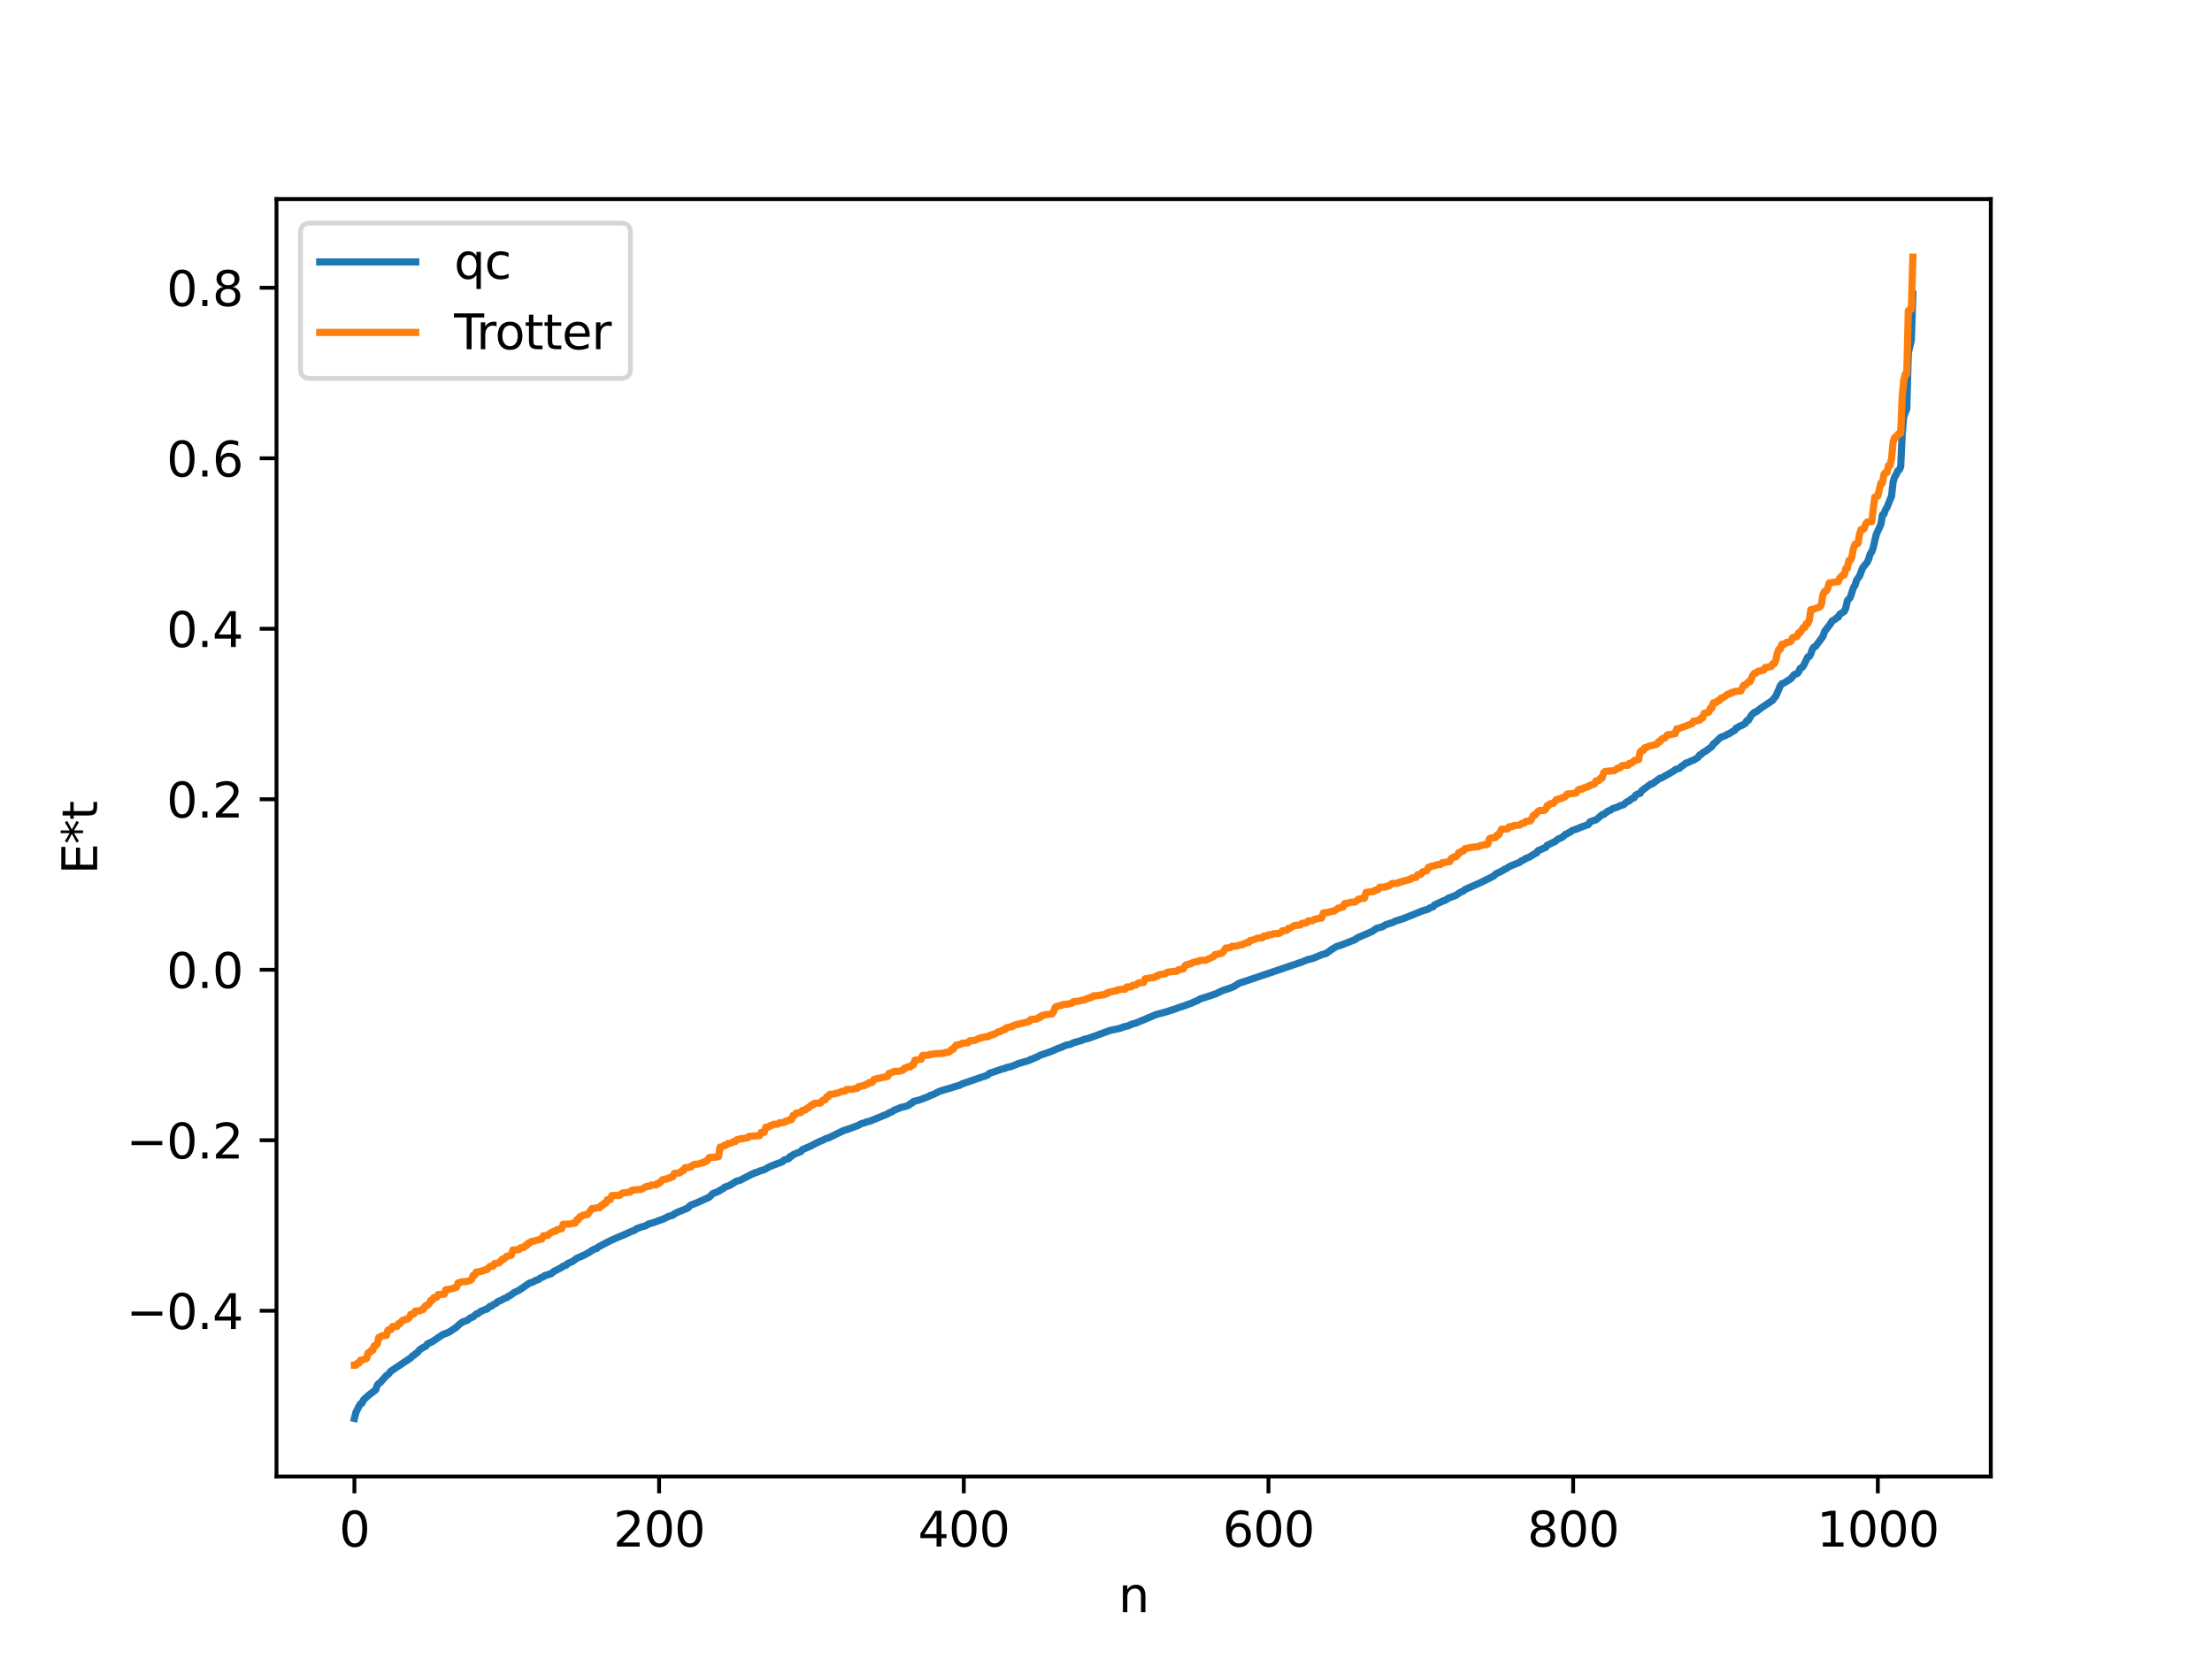 <?xml version="1.0" encoding="utf-8" standalone="no"?>
<!DOCTYPE svg PUBLIC "-//W3C//DTD SVG 1.1//EN"
  "http://www.w3.org/Graphics/SVG/1.1/DTD/svg11.dtd">
<svg xmlns:xlink="http://www.w3.org/1999/xlink" width="460.8pt" height="345.6pt" viewBox="0 0 460.8 345.6" xmlns="http://www.w3.org/2000/svg" version="1.1">
 <defs>
  <style type="text/css">*{stroke-linejoin: round; stroke-linecap: butt}</style>
 </defs>
 <g id="figure_1">
  <g id="patch_1">
   <path d="M 0 345.6 
L 460.8 345.6 
L 460.8 0 
L 0 0 
z
" style="fill: #ffffff"/>
  </g>
  <g id="axes_1">
   <g id="patch_2">
    <path d="M 57.6 307.584 
L 414.72 307.584 
L 414.72 41.472 
L 57.6 41.472 
z
" style="fill: #ffffff"/>
   </g>
   <g id="matplotlib.axis_1">
    <g id="xtick_1">
     <g id="line2d_1">
      <defs>
       <path id="mf72ee34bb3" d="M 0 0 
L 0 3.5 
" style="stroke: #000000; stroke-width: 0.8"/>
      </defs>
      <g>
       <use xlink:href="#mf72ee34bb3" x="73.833" y="307.584" style="stroke: #000000; stroke-width: 0.8"/>
      </g>
     </g>
     <g id="text_1">
      <!-- 0 -->
      <g transform="translate(70.651 322.182) scale(0.1 -0.1)">
       <defs>
        <path id="DejaVuSans-30" d="M 2034 4250 
Q 1547 4250 1301 3770 
Q 1056 3291 1056 2328 
Q 1056 1369 1301 889 
Q 1547 409 2034 409 
Q 2525 409 2770 889 
Q 3016 1369 3016 2328 
Q 3016 3291 2770 3770 
Q 2525 4250 2034 4250 
z
M 2034 4750 
Q 2819 4750 3233 4129 
Q 3647 3509 3647 2328 
Q 3647 1150 3233 529 
Q 2819 -91 2034 -91 
Q 1250 -91 836 529 
Q 422 1150 422 2328 
Q 422 3509 836 4129 
Q 1250 4750 2034 4750 
z
" transform="scale(0.016)"/>
       </defs>
       <use xlink:href="#DejaVuSans-30"/>
      </g>
     </g>
    </g>
    <g id="xtick_2">
     <g id="line2d_2">
      <g>
       <use xlink:href="#mf72ee34bb3" x="137.304" y="307.584" style="stroke: #000000; stroke-width: 0.8"/>
      </g>
     </g>
     <g id="text_2">
      <!-- 200 -->
      <g transform="translate(127.76 322.182) scale(0.1 -0.1)">
       <defs>
        <path id="DejaVuSans-32" d="M 1228 531 
L 3431 531 
L 3431 0 
L 469 0 
L 469 531 
Q 828 903 1448 1529 
Q 2069 2156 2228 2338 
Q 2531 2678 2651 2914 
Q 2772 3150 2772 3378 
Q 2772 3750 2511 3984 
Q 2250 4219 1831 4219 
Q 1534 4219 1204 4116 
Q 875 4013 500 3803 
L 500 4441 
Q 881 4594 1212 4672 
Q 1544 4750 1819 4750 
Q 2544 4750 2975 4387 
Q 3406 4025 3406 3419 
Q 3406 3131 3298 2873 
Q 3191 2616 2906 2266 
Q 2828 2175 2409 1742 
Q 1991 1309 1228 531 
z
" transform="scale(0.016)"/>
       </defs>
       <use xlink:href="#DejaVuSans-32"/>
       <use xlink:href="#DejaVuSans-30" x="63.623"/>
       <use xlink:href="#DejaVuSans-30" x="127.246"/>
      </g>
     </g>
    </g>
    <g id="xtick_3">
     <g id="line2d_3">
      <g>
       <use xlink:href="#mf72ee34bb3" x="200.775" y="307.584" style="stroke: #000000; stroke-width: 0.8"/>
      </g>
     </g>
     <g id="text_3">
      <!-- 400 -->
      <g transform="translate(191.231 322.182) scale(0.1 -0.1)">
       <defs>
        <path id="DejaVuSans-34" d="M 2419 4116 
L 825 1625 
L 2419 1625 
L 2419 4116 
z
M 2253 4666 
L 3047 4666 
L 3047 1625 
L 3713 1625 
L 3713 1100 
L 3047 1100 
L 3047 0 
L 2419 0 
L 2419 1100 
L 313 1100 
L 313 1709 
L 2253 4666 
z
" transform="scale(0.016)"/>
       </defs>
       <use xlink:href="#DejaVuSans-34"/>
       <use xlink:href="#DejaVuSans-30" x="63.623"/>
       <use xlink:href="#DejaVuSans-30" x="127.246"/>
      </g>
     </g>
    </g>
    <g id="xtick_4">
     <g id="line2d_4">
      <g>
       <use xlink:href="#mf72ee34bb3" x="264.246" y="307.584" style="stroke: #000000; stroke-width: 0.8"/>
      </g>
     </g>
     <g id="text_4">
      <!-- 600 -->
      <g transform="translate(254.702 322.182) scale(0.1 -0.1)">
       <defs>
        <path id="DejaVuSans-36" d="M 2113 2584 
Q 1688 2584 1439 2293 
Q 1191 2003 1191 1497 
Q 1191 994 1439 701 
Q 1688 409 2113 409 
Q 2538 409 2786 701 
Q 3034 994 3034 1497 
Q 3034 2003 2786 2293 
Q 2538 2584 2113 2584 
z
M 3366 4563 
L 3366 3988 
Q 3128 4100 2886 4159 
Q 2644 4219 2406 4219 
Q 1781 4219 1451 3797 
Q 1122 3375 1075 2522 
Q 1259 2794 1537 2939 
Q 1816 3084 2150 3084 
Q 2853 3084 3261 2657 
Q 3669 2231 3669 1497 
Q 3669 778 3244 343 
Q 2819 -91 2113 -91 
Q 1303 -91 875 529 
Q 447 1150 447 2328 
Q 447 3434 972 4092 
Q 1497 4750 2381 4750 
Q 2619 4750 2861 4703 
Q 3103 4656 3366 4563 
z
" transform="scale(0.016)"/>
       </defs>
       <use xlink:href="#DejaVuSans-36"/>
       <use xlink:href="#DejaVuSans-30" x="63.623"/>
       <use xlink:href="#DejaVuSans-30" x="127.246"/>
      </g>
     </g>
    </g>
    <g id="xtick_5">
     <g id="line2d_5">
      <g>
       <use xlink:href="#mf72ee34bb3" x="327.717" y="307.584" style="stroke: #000000; stroke-width: 0.8"/>
      </g>
     </g>
     <g id="text_5">
      <!-- 800 -->
      <g transform="translate(318.173 322.182) scale(0.1 -0.1)">
       <defs>
        <path id="DejaVuSans-38" d="M 2034 2216 
Q 1584 2216 1326 1975 
Q 1069 1734 1069 1313 
Q 1069 891 1326 650 
Q 1584 409 2034 409 
Q 2484 409 2743 651 
Q 3003 894 3003 1313 
Q 3003 1734 2745 1975 
Q 2488 2216 2034 2216 
z
M 1403 2484 
Q 997 2584 770 2862 
Q 544 3141 544 3541 
Q 544 4100 942 4425 
Q 1341 4750 2034 4750 
Q 2731 4750 3128 4425 
Q 3525 4100 3525 3541 
Q 3525 3141 3298 2862 
Q 3072 2584 2669 2484 
Q 3125 2378 3379 2068 
Q 3634 1759 3634 1313 
Q 3634 634 3220 271 
Q 2806 -91 2034 -91 
Q 1263 -91 848 271 
Q 434 634 434 1313 
Q 434 1759 690 2068 
Q 947 2378 1403 2484 
z
M 1172 3481 
Q 1172 3119 1398 2916 
Q 1625 2713 2034 2713 
Q 2441 2713 2670 2916 
Q 2900 3119 2900 3481 
Q 2900 3844 2670 4047 
Q 2441 4250 2034 4250 
Q 1625 4250 1398 4047 
Q 1172 3844 1172 3481 
z
" transform="scale(0.016)"/>
       </defs>
       <use xlink:href="#DejaVuSans-38"/>
       <use xlink:href="#DejaVuSans-30" x="63.623"/>
       <use xlink:href="#DejaVuSans-30" x="127.246"/>
      </g>
     </g>
    </g>
    <g id="xtick_6">
     <g id="line2d_6">
      <g>
       <use xlink:href="#mf72ee34bb3" x="391.188" y="307.584" style="stroke: #000000; stroke-width: 0.8"/>
      </g>
     </g>
     <g id="text_6">
      <!-- 1000 -->
      <g transform="translate(378.463 322.182) scale(0.1 -0.1)">
       <defs>
        <path id="DejaVuSans-31" d="M 794 531 
L 1825 531 
L 1825 4091 
L 703 3866 
L 703 4441 
L 1819 4666 
L 2450 4666 
L 2450 531 
L 3481 531 
L 3481 0 
L 794 0 
L 794 531 
z
" transform="scale(0.016)"/>
       </defs>
       <use xlink:href="#DejaVuSans-31"/>
       <use xlink:href="#DejaVuSans-30" x="63.623"/>
       <use xlink:href="#DejaVuSans-30" x="127.246"/>
       <use xlink:href="#DejaVuSans-30" x="190.869"/>
      </g>
     </g>
    </g>
    <g id="text_7">
     <!-- n -->
     <g transform="translate(232.991 335.861) scale(0.1 -0.1)">
      <defs>
       <path id="DejaVuSans-6e" d="M 3513 2113 
L 3513 0 
L 2938 0 
L 2938 2094 
Q 2938 2591 2744 2837 
Q 2550 3084 2163 3084 
Q 1697 3084 1428 2787 
Q 1159 2491 1159 1978 
L 1159 0 
L 581 0 
L 581 3500 
L 1159 3500 
L 1159 2956 
Q 1366 3272 1645 3428 
Q 1925 3584 2291 3584 
Q 2894 3584 3203 3211 
Q 3513 2838 3513 2113 
z
" transform="scale(0.016)"/>
      </defs>
      <use xlink:href="#DejaVuSans-6e"/>
     </g>
    </g>
   </g>
   <g id="matplotlib.axis_2">
    <g id="ytick_1">
     <g id="line2d_7">
      <defs>
       <path id="m71a0ffb4e8" d="M 0 0 
L -3.5 0 
" style="stroke: #000000; stroke-width: 0.8"/>
      </defs>
      <g>
       <use xlink:href="#m71a0ffb4e8" x="57.6" y="273.056" style="stroke: #000000; stroke-width: 0.8"/>
      </g>
     </g>
     <g id="text_8">
      <!-- −0.4 -->
      <g transform="translate(26.317 276.855) scale(0.1 -0.1)">
       <defs>
        <path id="DejaVuSans-2212" d="M 678 2272 
L 4684 2272 
L 4684 1741 
L 678 1741 
L 678 2272 
z
" transform="scale(0.016)"/>
        <path id="DejaVuSans-2e" d="M 684 794 
L 1344 794 
L 1344 0 
L 684 0 
L 684 794 
z
" transform="scale(0.016)"/>
       </defs>
       <use xlink:href="#DejaVuSans-2212"/>
       <use xlink:href="#DejaVuSans-30" x="83.789"/>
       <use xlink:href="#DejaVuSans-2e" x="147.412"/>
       <use xlink:href="#DejaVuSans-34" x="179.199"/>
      </g>
     </g>
    </g>
    <g id="ytick_2">
     <g id="line2d_8">
      <g>
       <use xlink:href="#m71a0ffb4e8" x="57.6" y="237.538" style="stroke: #000000; stroke-width: 0.8"/>
      </g>
     </g>
     <g id="text_9">
      <!-- −0.2 -->
      <g transform="translate(26.317 241.337) scale(0.1 -0.1)">
       <use xlink:href="#DejaVuSans-2212"/>
       <use xlink:href="#DejaVuSans-30" x="83.789"/>
       <use xlink:href="#DejaVuSans-2e" x="147.412"/>
       <use xlink:href="#DejaVuSans-32" x="179.199"/>
      </g>
     </g>
    </g>
    <g id="ytick_3">
     <g id="line2d_9">
      <g>
       <use xlink:href="#m71a0ffb4e8" x="57.6" y="202.02" style="stroke: #000000; stroke-width: 0.8"/>
      </g>
     </g>
     <g id="text_10">
      <!-- 0.0 -->
      <g transform="translate(34.697 205.82) scale(0.1 -0.1)">
       <use xlink:href="#DejaVuSans-30"/>
       <use xlink:href="#DejaVuSans-2e" x="63.623"/>
       <use xlink:href="#DejaVuSans-30" x="95.41"/>
      </g>
     </g>
    </g>
    <g id="ytick_4">
     <g id="line2d_10">
      <g>
       <use xlink:href="#m71a0ffb4e8" x="57.6" y="166.503" style="stroke: #000000; stroke-width: 0.8"/>
      </g>
     </g>
     <g id="text_11">
      <!-- 0.2 -->
      <g transform="translate(34.697 170.302) scale(0.1 -0.1)">
       <use xlink:href="#DejaVuSans-30"/>
       <use xlink:href="#DejaVuSans-2e" x="63.623"/>
       <use xlink:href="#DejaVuSans-32" x="95.41"/>
      </g>
     </g>
    </g>
    <g id="ytick_5">
     <g id="line2d_11">
      <g>
       <use xlink:href="#m71a0ffb4e8" x="57.6" y="130.985" style="stroke: #000000; stroke-width: 0.8"/>
      </g>
     </g>
     <g id="text_12">
      <!-- 0.4 -->
      <g transform="translate(34.697 134.784) scale(0.1 -0.1)">
       <use xlink:href="#DejaVuSans-30"/>
       <use xlink:href="#DejaVuSans-2e" x="63.623"/>
       <use xlink:href="#DejaVuSans-34" x="95.41"/>
      </g>
     </g>
    </g>
    <g id="ytick_6">
     <g id="line2d_12">
      <g>
       <use xlink:href="#m71a0ffb4e8" x="57.6" y="95.467" style="stroke: #000000; stroke-width: 0.8"/>
      </g>
     </g>
     <g id="text_13">
      <!-- 0.6 -->
      <g transform="translate(34.697 99.266) scale(0.1 -0.1)">
       <use xlink:href="#DejaVuSans-30"/>
       <use xlink:href="#DejaVuSans-2e" x="63.623"/>
       <use xlink:href="#DejaVuSans-36" x="95.41"/>
      </g>
     </g>
    </g>
    <g id="ytick_7">
     <g id="line2d_13">
      <g>
       <use xlink:href="#m71a0ffb4e8" x="57.6" y="59.949" style="stroke: #000000; stroke-width: 0.8"/>
      </g>
     </g>
     <g id="text_14">
      <!-- 0.8 -->
      <g transform="translate(34.697 63.749) scale(0.1 -0.1)">
       <use xlink:href="#DejaVuSans-30"/>
       <use xlink:href="#DejaVuSans-2e" x="63.623"/>
       <use xlink:href="#DejaVuSans-38" x="95.41"/>
      </g>
     </g>
    </g>
    <g id="text_15">
     <!-- E*t -->
     <g transform="translate(20.238 182.148) rotate(-90) scale(0.1 -0.1)">
      <defs>
       <path id="DejaVuSans-45" d="M 628 4666 
L 3578 4666 
L 3578 4134 
L 1259 4134 
L 1259 2753 
L 3481 2753 
L 3481 2222 
L 1259 2222 
L 1259 531 
L 3634 531 
L 3634 0 
L 628 0 
L 628 4666 
z
" transform="scale(0.016)"/>
       <path id="DejaVuSans-2a" d="M 3009 3897 
L 1888 3291 
L 3009 2681 
L 2828 2375 
L 1778 3009 
L 1778 1831 
L 1422 1831 
L 1422 3009 
L 372 2375 
L 191 2681 
L 1313 3291 
L 191 3897 
L 372 4206 
L 1422 3572 
L 1422 4750 
L 1778 4750 
L 1778 3572 
L 2828 4206 
L 3009 3897 
z
" transform="scale(0.016)"/>
       <path id="DejaVuSans-74" d="M 1172 4494 
L 1172 3500 
L 2356 3500 
L 2356 3053 
L 1172 3053 
L 1172 1153 
Q 1172 725 1289 603 
Q 1406 481 1766 481 
L 2356 481 
L 2356 0 
L 1766 0 
Q 1100 0 847 248 
Q 594 497 594 1153 
L 594 3053 
L 172 3053 
L 172 3500 
L 594 3500 
L 594 4494 
L 1172 4494 
z
" transform="scale(0.016)"/>
      </defs>
      <use xlink:href="#DejaVuSans-45"/>
      <use xlink:href="#DejaVuSans-2a" x="63.184"/>
      <use xlink:href="#DejaVuSans-74" x="113.184"/>
     </g>
    </g>
   </g>
   <g id="line2d_14">
    <path d="M 73.833 295.488 
L 74.15 294.228 
L 74.785 292.955 
L 75.102 292.442 
L 75.42 292.3 
L 75.737 291.61 
L 76.689 290.746 
L 77.641 290.009 
L 78.276 289.514 
L 78.593 288.571 
L 78.91 288.188 
L 79.228 288.002 
L 80.497 286.541 
L 80.815 286.376 
L 81.449 285.616 
L 85.575 282.87 
L 85.892 282.484 
L 86.21 282.343 
L 86.527 282.025 
L 86.844 281.877 
L 87.479 281.114 
L 88.114 280.728 
L 88.748 280.414 
L 89.066 279.929 
L 90.018 279.519 
L 92.239 278.016 
L 93.509 277.531 
L 95.096 276.465 
L 95.73 275.842 
L 96.365 275.396 
L 97.317 275.057 
L 97.952 274.576 
L 98.586 274.31 
L 99.221 273.72 
L 99.539 273.664 
L 100.173 273.176 
L 101.125 272.778 
L 101.443 272.705 
L 102.077 272.135 
L 102.395 272.101 
L 102.712 271.81 
L 103.347 271.502 
L 103.664 271.176 
L 104.299 270.915 
L 105.251 270.395 
L 105.568 270.334 
L 105.886 270.034 
L 106.203 269.943 
L 107.155 269.229 
L 108.107 268.796 
L 110.329 267.27 
L 110.963 267.102 
L 111.598 266.73 
L 112.233 266.531 
L 112.55 266.222 
L 113.185 265.988 
L 113.502 265.697 
L 113.82 265.68 
L 114.454 265.404 
L 114.772 265.367 
L 115.406 264.841 
L 116.993 264.042 
L 117.31 263.764 
L 117.945 263.568 
L 118.262 263.218 
L 119.215 262.819 
L 120.167 262.125 
L 121.753 261.433 
L 122.388 261.078 
L 122.705 260.92 
L 123.34 260.467 
L 123.975 260.14 
L 124.292 260.096 
L 124.61 259.785 
L 125.562 259.286 
L 127.148 258.448 
L 129.053 257.61 
L 129.687 257.359 
L 131.591 256.511 
L 132.226 256.28 
L 132.543 255.984 
L 133.813 255.54 
L 134.448 255.376 
L 135.082 254.996 
L 136.352 254.619 
L 136.986 254.372 
L 138.256 253.91 
L 139.208 253.425 
L 140.16 253.156 
L 140.477 252.835 
L 140.795 252.757 
L 141.112 252.537 
L 141.747 252.288 
L 143.334 251.632 
L 143.651 251.22 
L 143.968 251.007 
L 144.603 250.794 
L 145.555 250.388 
L 147.777 249.384 
L 148.411 248.691 
L 149.681 248.172 
L 150.315 247.764 
L 150.633 247.639 
L 150.95 247.307 
L 151.902 246.993 
L 153.489 246.031 
L 154.124 245.898 
L 156.662 244.574 
L 156.98 244.5 
L 157.297 244.283 
L 157.615 244.246 
L 158.249 243.955 
L 159.201 243.672 
L 160.153 243.128 
L 161.423 242.59 
L 163.01 242.01 
L 163.327 241.658 
L 164.279 241.367 
L 164.596 240.914 
L 164.914 240.866 
L 165.231 240.531 
L 166.818 239.893 
L 167.135 239.498 
L 168.722 238.812 
L 170.626 237.842 
L 171.261 237.587 
L 172.213 237.121 
L 172.53 237.078 
L 175.704 235.529 
L 176.973 235.116 
L 178.243 234.635 
L 178.56 234.548 
L 179.512 234.038 
L 180.147 233.897 
L 180.464 233.72 
L 181.099 233.606 
L 184.907 232.045 
L 185.224 231.804 
L 185.859 231.593 
L 186.177 231.312 
L 187.446 230.822 
L 187.763 230.656 
L 188.398 230.566 
L 189.35 230.226 
L 189.667 229.887 
L 189.985 229.805 
L 190.302 229.462 
L 191.572 229.131 
L 192.206 228.893 
L 193.476 228.407 
L 193.793 228.181 
L 194.428 228.011 
L 195.697 227.34 
L 198.553 226.485 
L 199.505 226.188 
L 199.823 226.129 
L 200.458 225.785 
L 204.583 224.361 
L 205.218 224.177 
L 205.853 223.877 
L 206.17 223.559 
L 207.122 223.268 
L 208.391 222.817 
L 209.026 222.625 
L 209.343 222.58 
L 209.661 222.392 
L 210.613 222.186 
L 212.2 221.543 
L 213.152 221.273 
L 214.421 220.894 
L 214.739 220.675 
L 215.056 220.628 
L 215.691 220.291 
L 216.008 220.214 
L 216.643 219.842 
L 218.864 219.078 
L 220.451 218.386 
L 221.086 218.186 
L 222.038 217.737 
L 222.99 217.557 
L 223.624 217.226 
L 225.529 216.678 
L 225.846 216.506 
L 226.798 216.296 
L 231.241 214.659 
L 232.51 214.392 
L 233.462 214.173 
L 234.097 213.916 
L 235.049 213.7 
L 235.684 213.39 
L 236.636 213.119 
L 239.492 211.921 
L 240.762 211.379 
L 242.983 210.771 
L 243.618 210.564 
L 244.887 210.155 
L 245.522 209.907 
L 246.791 209.495 
L 247.426 209.257 
L 248.061 209.04 
L 249.013 208.593 
L 249.33 208.517 
L 249.965 208.115 
L 252.186 207.403 
L 252.821 207.163 
L 253.139 207.103 
L 254.725 206.33 
L 255.995 205.932 
L 256.947 205.561 
L 258.216 204.78 
L 258.851 204.591 
L 259.486 204.383 
L 271.228 200.394 
L 272.497 199.883 
L 273.449 199.667 
L 275.353 198.876 
L 275.988 198.7 
L 276.305 198.592 
L 277.575 197.68 
L 278.527 197.126 
L 279.162 196.969 
L 282.335 195.723 
L 282.653 195.426 
L 285.826 194.044 
L 286.778 193.387 
L 287.413 193.221 
L 288.048 193.027 
L 288.682 192.626 
L 290.269 192.124 
L 290.586 191.908 
L 292.173 191.423 
L 293.443 190.919 
L 294.395 190.529 
L 296.299 189.758 
L 297.568 189.375 
L 297.886 189.116 
L 298.52 188.917 
L 298.838 188.512 
L 300.742 187.625 
L 301.059 187.559 
L 301.694 187.124 
L 303.281 186.518 
L 304.233 185.87 
L 304.867 185.619 
L 305.185 185.297 
L 308.358 183.895 
L 309.31 183.431 
L 311.215 182.476 
L 311.532 182.095 
L 313.119 181.314 
L 313.436 181.062 
L 313.753 180.976 
L 314.388 180.546 
L 315.023 180.258 
L 316.61 179.619 
L 316.927 179.336 
L 317.562 179.061 
L 317.879 178.812 
L 318.514 178.599 
L 319.783 177.805 
L 320.1 177.696 
L 320.418 177.19 
L 321.053 176.959 
L 321.687 176.639 
L 322.005 176.53 
L 322.322 176.069 
L 323.274 175.625 
L 323.909 175.337 
L 324.543 174.818 
L 325.496 174.387 
L 326.13 173.785 
L 326.448 173.718 
L 326.765 173.47 
L 327.082 173.368 
L 327.4 173.066 
L 328.669 172.61 
L 329.304 172.331 
L 330.891 171.763 
L 331.208 171.225 
L 331.843 170.976 
L 332.477 170.791 
L 333.112 170.272 
L 333.747 169.698 
L 334.064 169.681 
L 335.016 168.934 
L 335.334 168.867 
L 335.968 168.442 
L 336.92 168.146 
L 337.555 167.814 
L 338.19 167.652 
L 338.824 167.099 
L 339.459 166.803 
L 339.777 166.462 
L 340.411 166.186 
L 340.729 165.656 
L 341.363 165.332 
L 341.681 165.268 
L 341.998 164.722 
L 343.902 163.321 
L 344.22 163.283 
L 345.806 162.105 
L 346.124 162.067 
L 348.662 160.613 
L 348.98 160.334 
L 349.932 160.015 
L 350.249 159.639 
L 350.567 159.494 
L 351.201 158.954 
L 351.519 158.91 
L 352.471 158.446 
L 352.788 158.36 
L 353.74 157.771 
L 354.058 157.284 
L 354.375 157.173 
L 354.692 156.825 
L 355.327 156.471 
L 356.596 155.533 
L 356.914 154.975 
L 357.231 154.766 
L 358.183 153.84 
L 358.5 153.575 
L 359.453 153.232 
L 359.77 152.994 
L 360.087 152.921 
L 361.039 152.318 
L 361.357 152.169 
L 361.674 151.668 
L 361.991 151.594 
L 362.309 151.314 
L 362.943 151.067 
L 363.578 150.704 
L 363.896 150.114 
L 364.213 150.07 
L 364.848 148.977 
L 365.482 148.376 
L 365.8 148.323 
L 366.752 147.578 
L 369.291 145.875 
L 369.608 145.374 
L 369.925 145.083 
L 370.56 143.601 
L 370.877 142.839 
L 371.195 142.422 
L 371.512 142.354 
L 373.099 141.361 
L 373.734 140.552 
L 374.368 140.328 
L 374.686 139.99 
L 375.003 139.24 
L 375.32 139.118 
L 375.638 138.788 
L 376.59 136.87 
L 376.907 136.767 
L 377.224 136.214 
L 377.542 135.273 
L 377.859 134.797 
L 378.177 134.693 
L 379.763 132.561 
L 380.081 131.568 
L 381.35 129.914 
L 381.667 129.357 
L 382.302 129.009 
L 382.62 128.686 
L 382.937 128.571 
L 383.254 127.974 
L 384.206 127.356 
L 384.524 126.602 
L 384.841 125.148 
L 385.476 124.389 
L 386.11 122.375 
L 386.428 121.968 
L 386.745 120.882 
L 387.38 119.988 
L 388.015 118.296 
L 388.967 117.134 
L 389.284 116.458 
L 389.601 115.375 
L 389.919 114.971 
L 390.236 114.026 
L 390.871 111.312 
L 391.823 109.252 
L 392.14 107.253 
L 392.458 107.112 
L 392.775 106.197 
L 393.092 105.701 
L 393.727 104.101 
L 394.044 103.379 
L 394.362 100.471 
L 394.679 99.367 
L 394.996 98.9 
L 395.314 98.095 
L 395.631 97.906 
L 395.948 97.25 
L 396.266 90.563 
L 396.583 86.782 
L 397.218 85.142 
L 397.535 73.556 
L 398.17 70.799 
L 398.487 61.291 
L 398.487 61.291 
" clip-path="url(#p1f760d6212)" style="fill: none; stroke: #1f77b4; stroke-width: 1.5; stroke-linecap: square"/>
   </g>
   <g id="line2d_15">
    <path d="M 73.833 284.399 
L 74.15 284.399 
L 74.467 283.955 
L 74.785 283.955 
L 75.102 283.346 
L 75.42 283.346 
L 76.372 282.994 
L 76.689 281.81 
L 77.006 281.81 
L 77.324 281.32 
L 77.641 281.32 
L 77.958 280.337 
L 78.276 280.337 
L 78.593 279.984 
L 78.91 278.606 
L 79.228 278.606 
L 79.545 278.261 
L 80.497 278.186 
L 80.815 277.112 
L 81.132 276.98 
L 81.449 276.98 
L 81.767 276.342 
L 82.719 276.327 
L 83.036 275.73 
L 83.353 275.73 
L 83.671 275.212 
L 83.988 275.003 
L 84.305 275.003 
L 84.623 274.772 
L 84.94 274.772 
L 85.258 274.502 
L 85.575 273.794 
L 86.21 273.716 
L 86.527 273.127 
L 87.479 273.052 
L 87.796 272.833 
L 88.114 272.833 
L 88.431 272.26 
L 88.748 271.93 
L 89.066 271.93 
L 89.383 271.62 
L 89.7 270.907 
L 90.018 270.907 
L 90.335 270.341 
L 90.97 270.251 
L 91.287 269.678 
L 92.557 269.588 
L 92.874 268.671 
L 93.826 268.554 
L 94.143 268.415 
L 94.461 268.415 
L 94.778 268.195 
L 95.096 268.195 
L 95.413 267.259 
L 95.73 267.259 
L 96.048 267.037 
L 97 266.994 
L 97.952 266.754 
L 98.269 266.501 
L 98.586 265.648 
L 98.904 265.648 
L 99.221 264.994 
L 100.173 264.887 
L 100.491 264.689 
L 100.808 264.689 
L 101.125 264.488 
L 101.443 264.488 
L 102.077 263.797 
L 102.712 263.786 
L 103.029 263.226 
L 103.347 263.226 
L 103.664 263.086 
L 103.981 263.086 
L 104.616 262.322 
L 104.934 262.322 
L 105.568 261.689 
L 105.886 261.689 
L 106.203 261.492 
L 106.52 261.492 
L 106.838 260.403 
L 107.79 260.332 
L 108.107 260.332 
L 108.424 259.945 
L 109.059 259.895 
L 109.377 259.496 
L 109.694 259.496 
L 110.011 258.979 
L 110.329 258.979 
L 110.646 258.64 
L 111.281 258.539 
L 111.598 258.396 
L 112.233 258.301 
L 112.55 258.132 
L 112.867 258.132 
L 113.185 257.422 
L 114.137 257.366 
L 114.454 256.985 
L 115.406 256.476 
L 115.724 256.476 
L 116.041 256.151 
L 116.358 256.151 
L 116.676 255.981 
L 116.993 255.981 
L 117.31 255.029 
L 118.58 254.99 
L 119.849 254.768 
L 120.167 254.089 
L 120.484 254.089 
L 120.801 253.455 
L 121.119 253.455 
L 121.436 253.134 
L 121.753 253.134 
L 122.071 253.013 
L 122.388 253.013 
L 123.34 251.745 
L 123.975 251.732 
L 124.292 251.59 
L 124.927 251.584 
L 125.244 251.088 
L 125.562 251.088 
L 125.879 250.64 
L 126.196 250.64 
L 126.514 249.933 
L 127.148 249.889 
L 127.466 249.049 
L 129.053 249.036 
L 129.687 248.533 
L 131.274 248.328 
L 131.591 247.973 
L 132.226 247.886 
L 133.178 247.798 
L 133.496 247.798 
L 134.765 247.126 
L 135.4 247.102 
L 135.717 246.86 
L 136.669 246.856 
L 136.986 246.497 
L 137.304 246.497 
L 137.621 246.286 
L 137.939 245.782 
L 138.573 245.627 
L 138.891 245.627 
L 139.208 245.413 
L 139.525 245.413 
L 139.843 245.147 
L 140.16 245.147 
L 140.477 244.434 
L 141.429 244.376 
L 141.747 244.234 
L 142.064 243.858 
L 142.381 243.858 
L 142.699 243.248 
L 143.334 243.248 
L 143.651 243.096 
L 143.968 243.096 
L 144.286 242.747 
L 144.603 242.565 
L 145.555 242.48 
L 146.19 242.236 
L 146.507 242.236 
L 146.824 241.965 
L 147.142 241.965 
L 147.777 241.125 
L 149.363 241.024 
L 149.681 240.955 
L 149.998 238.964 
L 150.315 238.964 
L 150.95 238.561 
L 151.267 238.561 
L 151.585 238.208 
L 152.22 238.164 
L 152.854 237.813 
L 153.172 237.813 
L 153.489 237.435 
L 154.441 237.21 
L 154.758 237.21 
L 155.393 237.051 
L 155.71 237.051 
L 156.028 236.732 
L 158.249 236.571 
L 158.567 235.892 
L 159.201 235.883 
L 159.519 234.813 
L 160.153 234.783 
L 160.471 234.467 
L 160.788 234.462 
L 161.105 234.214 
L 162.058 234.166 
L 162.375 233.895 
L 163.327 233.843 
L 163.644 233.559 
L 163.962 233.559 
L 164.279 233.335 
L 164.596 233.335 
L 164.914 233.191 
L 165.231 232.347 
L 165.548 232.347 
L 165.866 231.877 
L 166.5 231.801 
L 166.818 231.774 
L 167.135 231.332 
L 167.77 231.232 
L 168.087 230.845 
L 168.405 230.845 
L 169.039 230.175 
L 169.357 230.175 
L 169.674 229.822 
L 170.943 229.792 
L 171.261 229.287 
L 171.578 229.142 
L 171.896 229.142 
L 172.213 228.485 
L 172.53 228.485 
L 172.848 227.98 
L 173.8 227.885 
L 174.117 227.739 
L 174.434 227.739 
L 175.386 227.345 
L 176.021 227.29 
L 176.339 226.98 
L 177.291 226.923 
L 177.608 226.923 
L 178.243 226.736 
L 178.56 226.736 
L 178.877 226.347 
L 179.512 226.288 
L 179.829 226.132 
L 180.147 226.132 
L 180.464 225.846 
L 180.781 225.846 
L 181.099 225.508 
L 181.734 225.483 
L 182.051 224.883 
L 183.003 224.615 
L 183.32 224.615 
L 183.955 224.405 
L 184.272 224.405 
L 184.59 224.25 
L 184.907 224.25 
L 185.224 223.566 
L 185.542 223.566 
L 186.177 223.209 
L 187.446 223.14 
L 188.081 222.931 
L 188.398 222.514 
L 188.715 222.514 
L 189.033 222.252 
L 189.667 222.242 
L 189.985 221.825 
L 190.302 221.825 
L 190.62 220.837 
L 190.937 220.837 
L 191.572 220.669 
L 191.889 220.669 
L 192.206 219.856 
L 193.476 219.81 
L 193.793 219.631 
L 194.11 219.631 
L 194.745 219.511 
L 196.649 219.405 
L 196.967 219.227 
L 197.601 219.201 
L 197.919 218.984 
L 198.236 218.587 
L 198.553 218.587 
L 199.188 217.716 
L 199.505 217.716 
L 199.823 217.574 
L 200.14 217.574 
L 200.458 217.313 
L 201.092 217.28 
L 201.727 217.193 
L 202.044 216.802 
L 202.996 216.758 
L 203.948 216.307 
L 205.218 216.002 
L 205.853 215.974 
L 206.17 215.692 
L 206.487 215.692 
L 206.805 215.46 
L 207.122 215.46 
L 208.074 214.899 
L 208.391 214.899 
L 209.026 214.499 
L 209.343 214.499 
L 209.661 214.097 
L 210.296 214.009 
L 210.613 213.841 
L 210.93 213.841 
L 211.248 213.568 
L 214.421 212.805 
L 214.739 212.374 
L 216.008 212.275 
L 216.325 211.975 
L 216.643 211.975 
L 216.96 211.576 
L 217.277 211.576 
L 217.595 211.396 
L 219.181 211.21 
L 219.499 210.699 
L 219.816 209.867 
L 220.134 209.618 
L 220.451 209.618 
L 220.768 209.471 
L 221.086 209.471 
L 221.403 209.275 
L 222.672 209.145 
L 222.99 209.006 
L 223.307 209.006 
L 223.624 208.647 
L 224.577 208.587 
L 225.529 208.336 
L 225.846 208.336 
L 226.481 207.99 
L 226.798 207.99 
L 227.115 207.784 
L 227.433 207.784 
L 227.75 207.465 
L 229.02 207.377 
L 229.337 207.254 
L 229.972 207.241 
L 230.289 207.017 
L 230.606 207.017 
L 230.924 206.705 
L 231.558 206.634 
L 231.876 206.478 
L 232.51 206.428 
L 232.828 206.19 
L 233.145 206.19 
L 233.78 206.078 
L 234.415 206.066 
L 234.732 205.602 
L 235.684 205.569 
L 236.001 205.239 
L 236.636 205.217 
L 236.953 204.869 
L 237.271 204.733 
L 238.223 204.677 
L 238.54 203.912 
L 239.175 203.796 
L 239.81 203.704 
L 240.444 203.639 
L 240.762 203.374 
L 241.079 203.374 
L 241.396 203.078 
L 242.666 202.862 
L 243.3 202.502 
L 245.205 202.308 
L 245.522 202.015 
L 246.157 201.9 
L 246.474 201.878 
L 246.791 201.268 
L 247.109 200.965 
L 247.426 200.965 
L 247.743 200.811 
L 248.061 200.811 
L 248.378 200.547 
L 249.33 200.285 
L 249.648 200.285 
L 249.965 200.077 
L 251.234 200.016 
L 252.821 199.26 
L 253.139 198.834 
L 253.456 198.834 
L 254.091 198.631 
L 254.408 198.631 
L 254.725 198.423 
L 255.36 197.49 
L 256.312 197.42 
L 256.629 197.127 
L 257.581 197.09 
L 258.534 196.798 
L 258.851 196.798 
L 259.486 196.459 
L 259.803 196.334 
L 260.12 196.334 
L 260.438 195.916 
L 260.755 195.916 
L 262.024 195.421 
L 262.977 195.381 
L 263.294 194.972 
L 263.929 194.97 
L 264.246 194.725 
L 264.881 194.719 
L 265.198 194.543 
L 266.467 194.448 
L 266.785 194.287 
L 267.102 193.922 
L 268.054 193.812 
L 268.372 193.411 
L 268.689 193.411 
L 269.324 192.993 
L 269.641 192.805 
L 270.593 192.72 
L 270.91 192.672 
L 271.228 192.339 
L 272.18 192.242 
L 272.497 191.832 
L 273.449 191.814 
L 273.767 191.539 
L 274.719 191.307 
L 275.353 191.229 
L 275.671 190.172 
L 276.623 190.065 
L 277.575 189.816 
L 277.892 189.816 
L 278.844 189.144 
L 279.162 189.144 
L 279.479 188.96 
L 279.796 188.96 
L 280.114 188.224 
L 280.748 188.169 
L 281.066 188.035 
L 281.7 187.928 
L 282.335 187.908 
L 282.97 187.323 
L 283.287 187.323 
L 283.605 187.164 
L 284.239 187.102 
L 284.557 185.925 
L 285.191 185.822 
L 286.143 185.719 
L 286.461 185.435 
L 286.778 185.435 
L 287.096 185.31 
L 287.413 184.831 
L 288.682 184.761 
L 289 184.581 
L 289.317 184.581 
L 289.952 184.056 
L 291.221 184.002 
L 291.539 183.768 
L 291.856 183.768 
L 292.173 183.563 
L 292.491 183.563 
L 292.808 183.401 
L 293.125 183.401 
L 293.443 183.215 
L 293.76 183.215 
L 294.077 182.92 
L 295.029 182.764 
L 295.347 182.193 
L 295.981 182.167 
L 296.299 181.664 
L 297.251 181.37 
L 297.568 180.666 
L 297.886 180.666 
L 298.203 180.417 
L 298.52 180.417 
L 299.472 180.125 
L 300.107 180.099 
L 300.424 179.726 
L 301.059 179.642 
L 302.011 179.495 
L 302.329 178.823 
L 302.963 178.49 
L 303.281 178.49 
L 303.598 178.178 
L 303.915 177.591 
L 304.233 177.591 
L 304.55 177.274 
L 304.867 177.274 
L 305.185 176.781 
L 305.502 176.781 
L 305.82 176.654 
L 306.454 176.548 
L 307.089 176.435 
L 308.041 176.374 
L 308.358 176.134 
L 308.676 176.134 
L 308.993 175.996 
L 309.628 175.977 
L 309.945 175.812 
L 310.262 174.764 
L 310.58 174.574 
L 311.532 174.486 
L 311.849 173.963 
L 312.167 173.963 
L 312.801 172.74 
L 314.071 172.68 
L 314.388 172.206 
L 315.023 172.197 
L 315.34 171.994 
L 316.61 171.88 
L 316.927 171.569 
L 317.562 171.452 
L 317.879 171.093 
L 318.831 171.006 
L 319.466 169.796 
L 319.783 169.796 
L 320.418 169.002 
L 320.735 168.839 
L 321.687 168.825 
L 322.005 168.589 
L 322.322 167.815 
L 322.639 167.815 
L 322.957 167.426 
L 323.591 167.36 
L 324.226 166.555 
L 324.543 166.555 
L 324.861 166.375 
L 325.178 166.375 
L 325.496 166.125 
L 325.813 166.125 
L 326.13 165.905 
L 326.448 165.419 
L 327.4 165.331 
L 328.352 165.206 
L 328.669 164.665 
L 328.986 164.42 
L 329.621 164.398 
L 329.939 164.119 
L 330.256 164.119 
L 330.573 163.891 
L 330.891 163.891 
L 331.208 163.591 
L 332.16 163.333 
L 332.477 162.677 
L 333.112 162.584 
L 333.429 162.105 
L 333.747 162.105 
L 334.064 160.974 
L 334.381 160.704 
L 336.286 160.543 
L 336.603 160.362 
L 336.92 160.043 
L 337.238 160.043 
L 337.555 159.899 
L 337.872 159.505 
L 338.507 159.436 
L 339.142 159.423 
L 339.459 159.017 
L 339.777 159.017 
L 340.094 158.851 
L 340.411 158.446 
L 340.729 158.446 
L 341.046 158.243 
L 341.363 158.243 
L 341.681 156.61 
L 341.998 156.337 
L 342.315 156.337 
L 342.633 155.763 
L 342.95 155.763 
L 343.267 155.519 
L 345.172 155.034 
L 345.489 154.506 
L 345.806 154.506 
L 346.124 153.989 
L 346.441 153.81 
L 346.758 153.81 
L 347.393 153.061 
L 348.345 152.98 
L 348.662 152.839 
L 348.98 152.839 
L 349.297 151.825 
L 349.615 151.825 
L 352.471 150.761 
L 352.788 150.209 
L 353.423 150.196 
L 353.74 150.035 
L 354.058 150.035 
L 354.375 149.559 
L 354.692 149.559 
L 355.01 148.574 
L 355.644 148.472 
L 355.962 148.355 
L 356.279 147.531 
L 356.596 147.531 
L 356.914 146.414 
L 357.548 146.333 
L 357.866 145.953 
L 358.183 145.953 
L 358.5 145.438 
L 358.818 145.438 
L 359.135 145.151 
L 359.453 145.015 
L 359.77 144.704 
L 360.087 144.552 
L 360.405 144.552 
L 360.722 144.236 
L 361.039 144.236 
L 361.357 144.044 
L 362.626 143.951 
L 363.261 142.733 
L 363.578 142.733 
L 364.213 142.058 
L 364.53 142.058 
L 365.165 140.654 
L 365.482 140.24 
L 365.8 140.24 
L 366.117 139.905 
L 366.434 139.772 
L 366.752 139.772 
L 367.069 139.611 
L 367.386 139.611 
L 367.704 139.059 
L 368.973 138.858 
L 369.291 138.265 
L 369.608 138.265 
L 369.925 137.613 
L 370.243 136.089 
L 370.56 135.25 
L 370.877 135.25 
L 371.195 134.21 
L 371.829 134.145 
L 372.147 133.825 
L 372.781 133.756 
L 373.099 133.586 
L 373.416 132.849 
L 373.734 132.811 
L 374.051 132.589 
L 374.368 132.589 
L 374.686 131.805 
L 375.003 131.805 
L 375.638 130.731 
L 375.955 130.731 
L 376.272 129.942 
L 376.59 129.942 
L 376.907 129.235 
L 377.224 126.994 
L 377.542 126.994 
L 379.129 126.418 
L 379.446 125.828 
L 379.763 123.835 
L 380.081 123.183 
L 380.398 123.183 
L 380.715 122.692 
L 381.033 121.459 
L 381.667 121.348 
L 382.302 121.242 
L 382.937 121.192 
L 383.254 120.424 
L 383.889 119.762 
L 384.206 119.762 
L 384.524 118.394 
L 384.841 118.394 
L 385.158 116.752 
L 385.476 116.752 
L 385.793 115.939 
L 386.11 114.233 
L 386.428 113.385 
L 386.745 113.385 
L 387.062 113.181 
L 387.38 111.241 
L 387.697 110.322 
L 388.015 110.322 
L 388.332 110.141 
L 388.649 109.187 
L 388.967 108.735 
L 389.919 108.668 
L 390.553 103.527 
L 390.871 103.527 
L 391.188 103.309 
L 391.823 100.633 
L 392.14 100.633 
L 392.458 98.822 
L 392.775 98.427 
L 393.092 98.427 
L 393.41 96.983 
L 393.727 96.983 
L 394.044 95.599 
L 394.362 92.122 
L 394.679 91.125 
L 394.996 91.125 
L 395.314 90.524 
L 395.631 90.275 
L 395.948 90.275 
L 396.266 82.567 
L 396.583 79.197 
L 396.9 77.917 
L 397.218 77.917 
L 397.535 64.719 
L 397.853 64.427 
L 398.17 64.427 
L 398.487 53.568 
L 398.487 53.568 
" clip-path="url(#p1f760d6212)" style="fill: none; stroke: #ff7f0e; stroke-width: 1.5; stroke-linecap: square"/>
   </g>
   <g id="patch_3">
    <path d="M 57.6 307.584 
L 57.6 41.472 
" style="fill: none; stroke: #000000; stroke-width: 0.8; stroke-linejoin: miter; stroke-linecap: square"/>
   </g>
   <g id="patch_4">
    <path d="M 414.72 307.584 
L 414.72 41.472 
" style="fill: none; stroke: #000000; stroke-width: 0.8; stroke-linejoin: miter; stroke-linecap: square"/>
   </g>
   <g id="patch_5">
    <path d="M 57.6 307.584 
L 414.72 307.584 
" style="fill: none; stroke: #000000; stroke-width: 0.8; stroke-linejoin: miter; stroke-linecap: square"/>
   </g>
   <g id="patch_6">
    <path d="M 57.6 41.472 
L 414.72 41.472 
" style="fill: none; stroke: #000000; stroke-width: 0.8; stroke-linejoin: miter; stroke-linecap: square"/>
   </g>
   <g id="legend_1">
    <g id="patch_7">
     <path d="M 64.6 78.828 
L 129.342 78.828 
Q 131.342 78.828 131.342 76.828 
L 131.342 48.472 
Q 131.342 46.472 129.342 46.472 
L 64.6 46.472 
Q 62.6 46.472 62.6 48.472 
L 62.6 76.828 
Q 62.6 78.828 64.6 78.828 
z
" style="fill: #ffffff; opacity: 0.8; stroke: #cccccc; stroke-linejoin: miter"/>
    </g>
    <g id="line2d_16">
     <path d="M 66.6 54.57 
L 76.6 54.57 
L 86.6 54.57 
" style="fill: none; stroke: #1f77b4; stroke-width: 1.5; stroke-linecap: square"/>
    </g>
    <g id="text_16">
     <!-- qc -->
     <g transform="translate(94.6 58.07) scale(0.1 -0.1)">
      <defs>
       <path id="DejaVuSans-71" d="M 947 1747 
Q 947 1113 1208 752 
Q 1469 391 1925 391 
Q 2381 391 2643 752 
Q 2906 1113 2906 1747 
Q 2906 2381 2643 2742 
Q 2381 3103 1925 3103 
Q 1469 3103 1208 2742 
Q 947 2381 947 1747 
z
M 2906 525 
Q 2725 213 2448 61 
Q 2172 -91 1784 -91 
Q 1150 -91 751 415 
Q 353 922 353 1747 
Q 353 2572 751 3078 
Q 1150 3584 1784 3584 
Q 2172 3584 2448 3432 
Q 2725 3281 2906 2969 
L 2906 3500 
L 3481 3500 
L 3481 -1331 
L 2906 -1331 
L 2906 525 
z
" transform="scale(0.016)"/>
       <path id="DejaVuSans-63" d="M 3122 3366 
L 3122 2828 
Q 2878 2963 2633 3030 
Q 2388 3097 2138 3097 
Q 1578 3097 1268 2742 
Q 959 2388 959 1747 
Q 959 1106 1268 751 
Q 1578 397 2138 397 
Q 2388 397 2633 464 
Q 2878 531 3122 666 
L 3122 134 
Q 2881 22 2623 -34 
Q 2366 -91 2075 -91 
Q 1284 -91 818 406 
Q 353 903 353 1747 
Q 353 2603 823 3093 
Q 1294 3584 2113 3584 
Q 2378 3584 2631 3529 
Q 2884 3475 3122 3366 
z
" transform="scale(0.016)"/>
      </defs>
      <use xlink:href="#DejaVuSans-71"/>
      <use xlink:href="#DejaVuSans-63" x="63.477"/>
     </g>
    </g>
    <g id="line2d_17">
     <path d="M 66.6 69.249 
L 76.6 69.249 
L 86.6 69.249 
" style="fill: none; stroke: #ff7f0e; stroke-width: 1.5; stroke-linecap: square"/>
    </g>
    <g id="text_17">
     <!-- Trotter -->
     <g transform="translate(94.6 72.749) scale(0.1 -0.1)">
      <defs>
       <path id="DejaVuSans-54" d="M -19 4666 
L 3928 4666 
L 3928 4134 
L 2272 4134 
L 2272 0 
L 1638 0 
L 1638 4134 
L -19 4134 
L -19 4666 
z
" transform="scale(0.016)"/>
       <path id="DejaVuSans-72" d="M 2631 2963 
Q 2534 3019 2420 3045 
Q 2306 3072 2169 3072 
Q 1681 3072 1420 2755 
Q 1159 2438 1159 1844 
L 1159 0 
L 581 0 
L 581 3500 
L 1159 3500 
L 1159 2956 
Q 1341 3275 1631 3429 
Q 1922 3584 2338 3584 
Q 2397 3584 2469 3576 
Q 2541 3569 2628 3553 
L 2631 2963 
z
" transform="scale(0.016)"/>
       <path id="DejaVuSans-6f" d="M 1959 3097 
Q 1497 3097 1228 2736 
Q 959 2375 959 1747 
Q 959 1119 1226 758 
Q 1494 397 1959 397 
Q 2419 397 2687 759 
Q 2956 1122 2956 1747 
Q 2956 2369 2687 2733 
Q 2419 3097 1959 3097 
z
M 1959 3584 
Q 2709 3584 3137 3096 
Q 3566 2609 3566 1747 
Q 3566 888 3137 398 
Q 2709 -91 1959 -91 
Q 1206 -91 779 398 
Q 353 888 353 1747 
Q 353 2609 779 3096 
Q 1206 3584 1959 3584 
z
" transform="scale(0.016)"/>
       <path id="DejaVuSans-65" d="M 3597 1894 
L 3597 1613 
L 953 1613 
Q 991 1019 1311 708 
Q 1631 397 2203 397 
Q 2534 397 2845 478 
Q 3156 559 3463 722 
L 3463 178 
Q 3153 47 2828 -22 
Q 2503 -91 2169 -91 
Q 1331 -91 842 396 
Q 353 884 353 1716 
Q 353 2575 817 3079 
Q 1281 3584 2069 3584 
Q 2775 3584 3186 3129 
Q 3597 2675 3597 1894 
z
M 3022 2063 
Q 3016 2534 2758 2815 
Q 2500 3097 2075 3097 
Q 1594 3097 1305 2825 
Q 1016 2553 972 2059 
L 3022 2063 
z
" transform="scale(0.016)"/>
      </defs>
      <use xlink:href="#DejaVuSans-54"/>
      <use xlink:href="#DejaVuSans-72" x="46.334"/>
      <use xlink:href="#DejaVuSans-6f" x="85.197"/>
      <use xlink:href="#DejaVuSans-74" x="146.379"/>
      <use xlink:href="#DejaVuSans-74" x="185.588"/>
      <use xlink:href="#DejaVuSans-65" x="224.797"/>
      <use xlink:href="#DejaVuSans-72" x="286.32"/>
     </g>
    </g>
   </g>
  </g>
 </g>
 <defs>
  <clipPath id="p1f760d6212">
   <rect x="57.6" y="41.472" width="357.12" height="266.112"/>
  </clipPath>
 </defs>
</svg>

